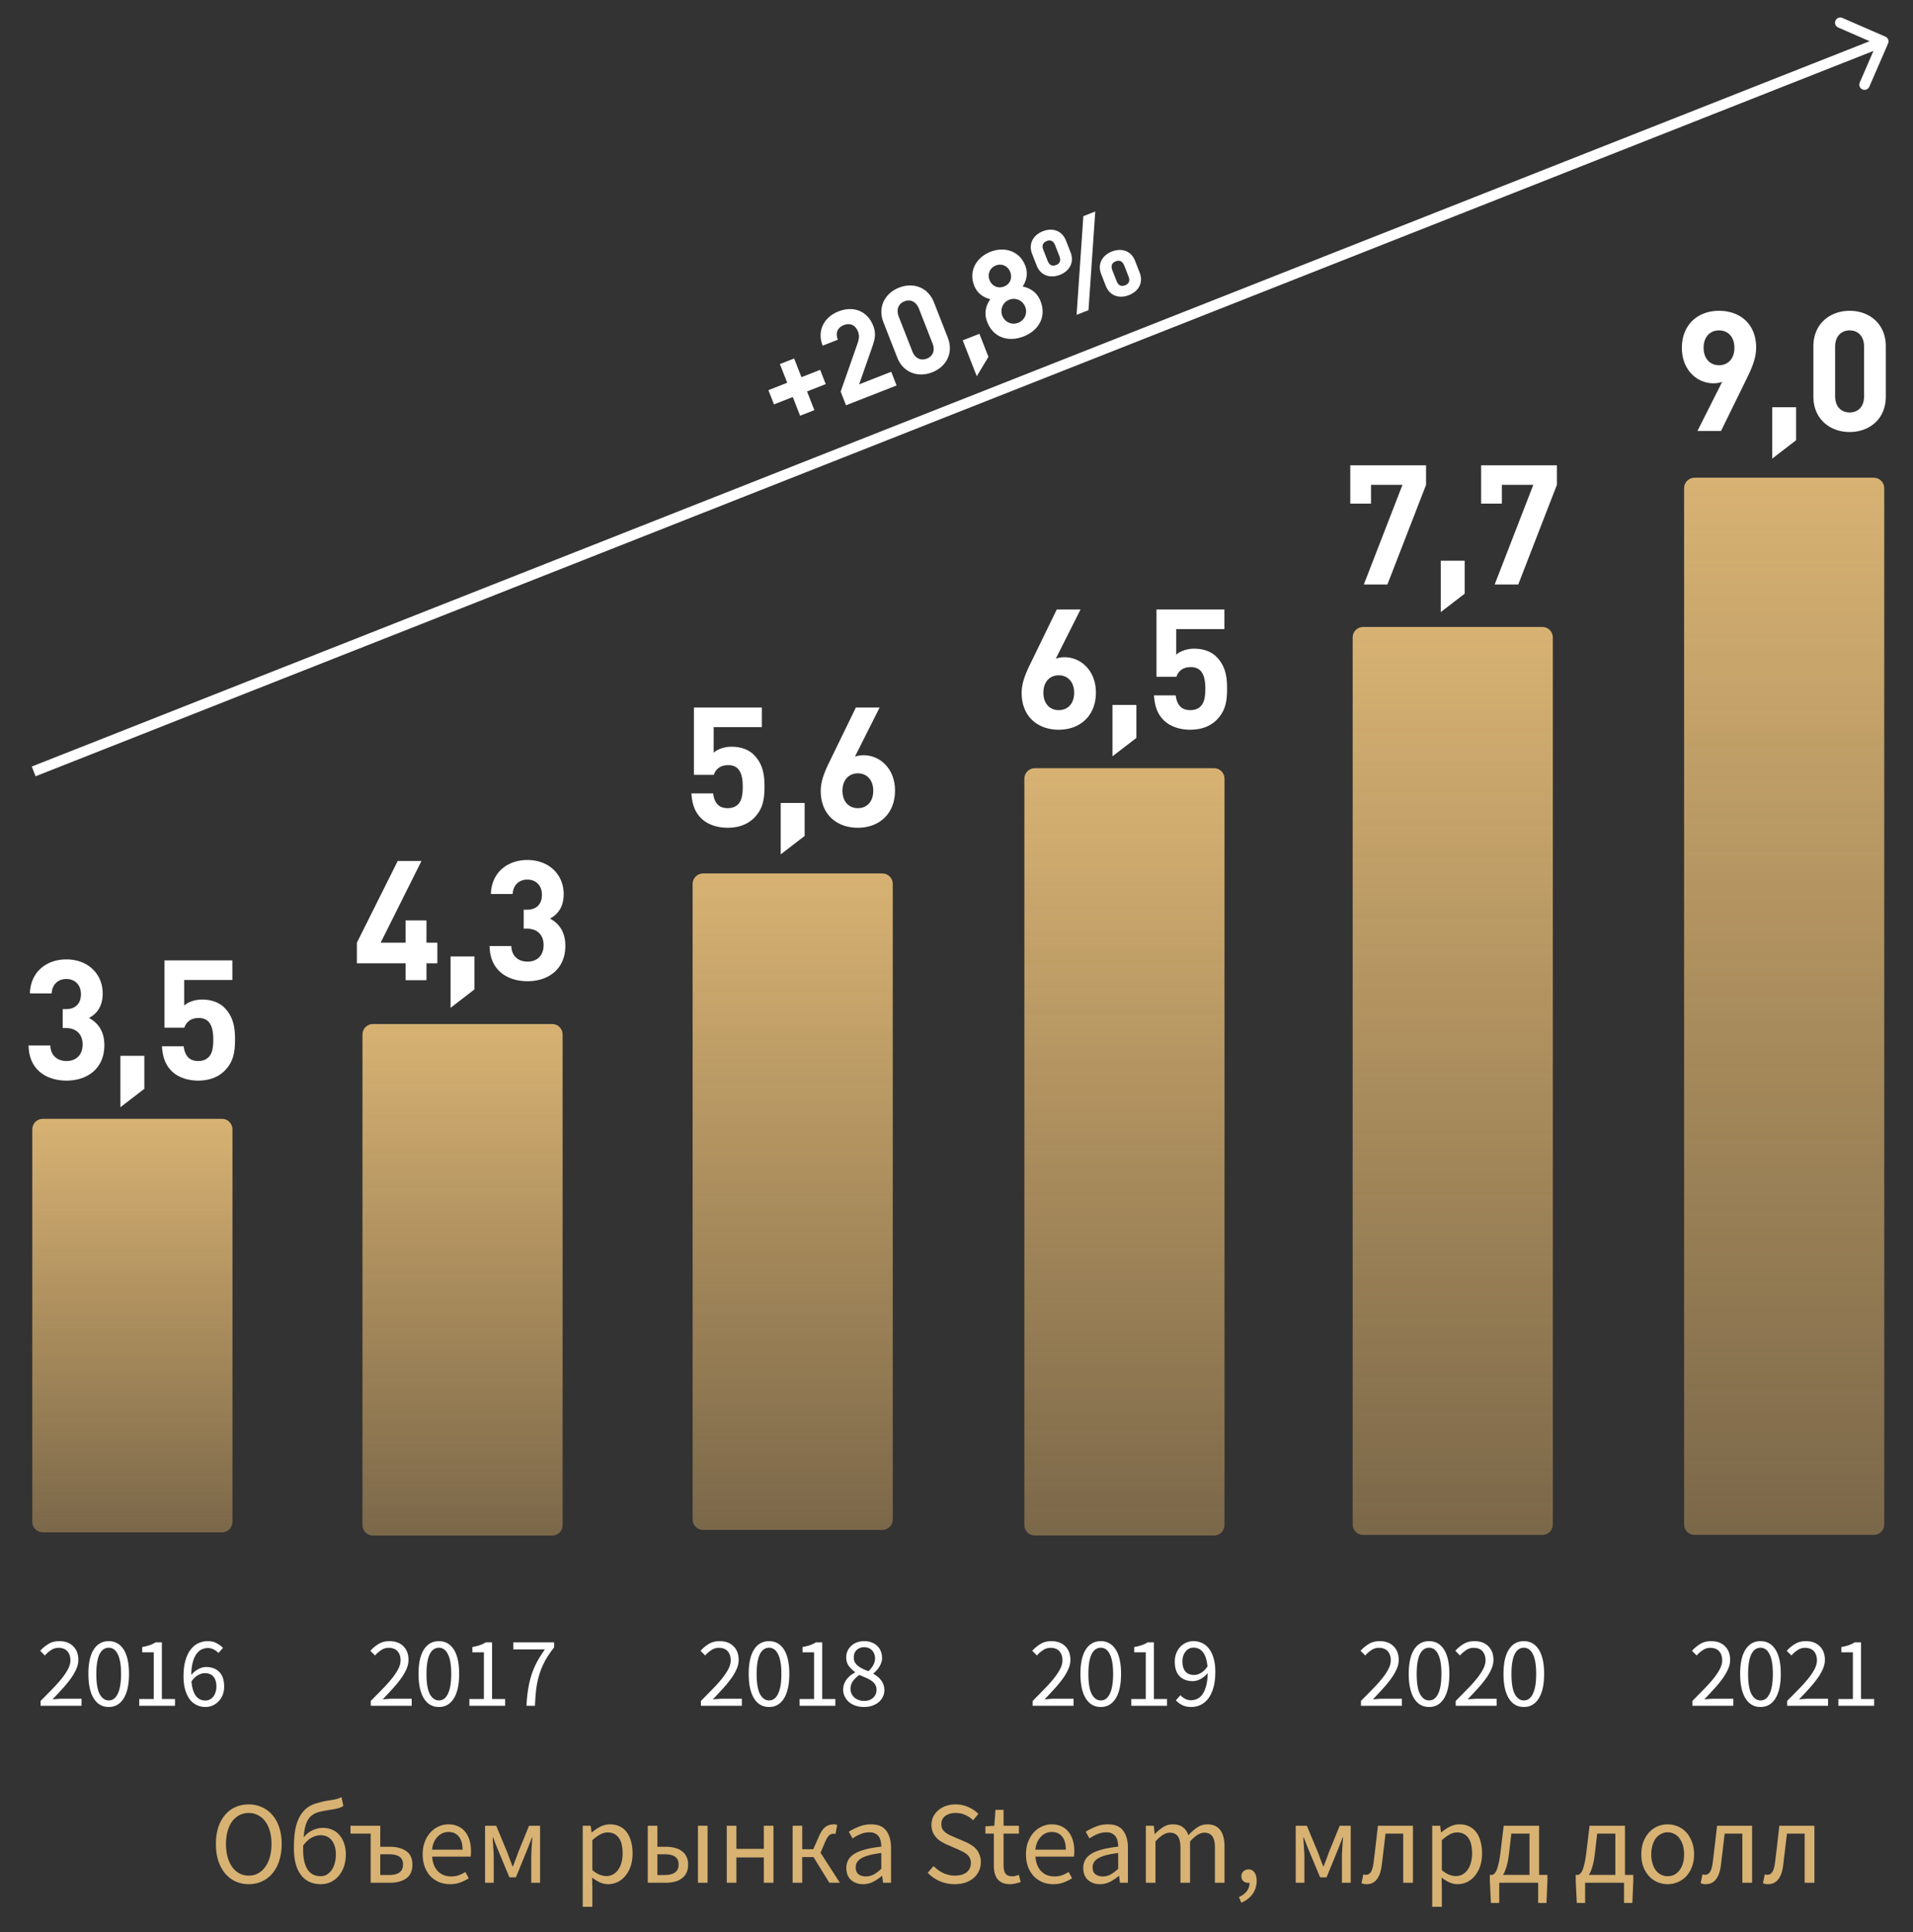 <svg width="310" height="313" fill="none" xmlns="http://www.w3.org/2000/svg"><rect width="100%" height="100%" fill="#333333" stroke="none"/><path d="M35.976 181.246H6.929c-.936 0-1.694.759-1.694 1.695v63.595c0 .936.758 1.695 1.694 1.695h29.047c.935 0 1.694-.759 1.694-1.695v-63.595c0-.936-.759-1.695-1.694-1.695z" fill="url(#paint0_linear)"/><path d="M89.48 165.886H60.431c-.935 0-1.694.759-1.694 1.695v79.478c0 .936.759 1.695 1.694 1.695H89.48c.936 0 1.694-.759 1.694-1.695v-79.478c0-.936-.758-1.695-1.694-1.695z" fill="url(#paint1_linear)"/><path d="M142.979 141.495h-29.047c-.935 0-1.694.759-1.694 1.695v102.957c0 .936.759 1.695 1.694 1.695h29.047c.936 0 1.694-.759 1.694-1.695V143.19c0-.936-.758-1.695-1.694-1.695z" fill="url(#paint2_linear)"/><path d="M196.738 124.443h-29.047c-.936 0-1.694.759-1.694 1.695V247.05c0 .936.758 1.695 1.694 1.695h29.047c.935 0 1.694-.759 1.694-1.695V126.138c0-.936-.759-1.695-1.694-1.695z" fill="url(#paint3_linear)"/><path d="M249.94 101.563h-29.047c-.935 0-1.694.759-1.694 1.695v143.701c0 .936.759 1.695 1.694 1.695h29.047c.936 0 1.694-.759 1.694-1.695V103.258c0-.936-.758-1.695-1.694-1.695z" fill="url(#paint4_linear)"/><path d="M303.647 77.388H274.6c-.935 0-1.694.76-1.694 1.695v167.871c0 .936.759 1.695 1.694 1.695h29.047c.936 0 1.694-.759 1.694-1.695V79.084c0-.937-.758-1.696-1.694-1.696z" fill="url(#paint5_linear)"/><path d="M6.58 276.329v-.789c.772-.773 1.46-1.47 2.06-2.093a21.58 21.58 0 001.513-1.723c.407-.537.718-1.025.933-1.466.215-.451.322-.885.322-1.304 0-.59-.161-1.073-.483-1.449-.322-.376-.81-.564-1.464-.564-.43 0-.826.124-1.191.37a4.803 4.803 0 00-.998.87l-.756-.757a5.765 5.765 0 011.368-1.127c.482-.29 1.062-.435 1.738-.435.954 0 1.705.28 2.253.837.547.548.82 1.279.82 2.191 0 .483-.107.972-.322 1.465a7.968 7.968 0 01-.869 1.514 17.67 17.67 0 01-1.32 1.626 71.845 71.845 0 01-1.673 1.788l.87-.065c.3-.021.584-.032.852-.032h2.977v1.143H6.58zm11.04.194c-1.04 0-1.85-.461-2.43-1.385-.579-.923-.868-2.249-.868-3.978 0-1.728.29-3.043.869-3.945.58-.902 1.39-1.353 2.43-1.353 1.03 0 1.834.451 2.414 1.353.58.902.869 2.217.869 3.945 0 1.729-.29 3.055-.87 3.978-.579.924-1.383 1.385-2.413 1.385zm0-1.063c.301 0 .57-.081.805-.242.247-.171.456-.429.628-.773.182-.354.322-.799.418-1.336a11.38 11.38 0 00.145-1.949c0-.751-.048-1.395-.145-1.932-.096-.537-.236-.972-.418-1.305-.172-.343-.38-.596-.628-.757a1.394 1.394 0 00-.804-.241c-.3 0-.574.08-.82.241-.248.161-.462.414-.645.757-.171.333-.305.768-.402 1.305a11.147 11.147 0 00-.145 1.932c0 1.504.183 2.599.547 3.285.376.677.864 1.015 1.465 1.015zm4.942.869v-1.095h2.35v-7.568h-1.867v-.854c.472-.085.88-.187 1.223-.306a5.23 5.23 0 00.95-.451h1.014v9.179h2.124v1.095h-5.794zm10.72.194a3.22 3.22 0 01-1.4-.306 3.157 3.157 0 01-1.127-.918c-.311-.419-.558-.934-.74-1.546-.183-.622-.274-1.347-.274-2.174 0-1.031.107-1.905.322-2.625.215-.73.504-1.321.869-1.771.365-.462.778-.795 1.24-.999a3.547 3.547 0 011.48-.322c.558 0 1.035.108 1.432.322.408.204.756.462 1.046.773l-.74.821a2.305 2.305 0 00-.773-.579 1.969 1.969 0 00-.917-.226c-.354 0-.692.076-1.014.226-.322.151-.606.397-.853.74-.247.345-.445.795-.595 1.353-.15.548-.23 1.23-.242 2.045a3.617 3.617 0 011.127-.934c.429-.235.853-.354 1.271-.354.89 0 1.599.264 2.124.789.537.526.805 1.321.805 2.383 0 .495-.08.945-.241 1.353a3.2 3.2 0 01-.66 1.031c-.28.29-.6.515-.966.676a2.877 2.877 0 01-1.175.242zm0-1.047c.257 0 .493-.053.708-.161.214-.107.402-.258.563-.451a2.21 2.21 0 00.37-.709c.096-.278.145-.589.145-.934 0-.676-.156-1.207-.467-1.594-.311-.386-.788-.58-1.432-.58-.333 0-.692.108-1.078.323-.387.204-.74.547-1.063 1.03.086 1.01.317 1.777.693 2.303.386.515.906.773 1.56.773zM16.91 169.304c0-2.333-1.11-3.662-2.493-4.394 1.274-.678 2.223-1.871 2.223-3.96 0-3.255-2.467-5.533-5.882-5.533-3.252 0-5.827 2.062-5.908 5.506h3.523c.081-1.465 1.057-2.332 2.385-2.332 1.274 0 2.358.84 2.358 2.468 0 1.356-.732 2.413-2.439 2.413h-.515v3.065h.515c1.735 0 2.71 1.058 2.71 2.658 0 1.736-1.084 2.685-2.602 2.685-1.382 0-2.574-.786-2.629-2.522H4.633c.054 4.041 3.008 5.696 6.152 5.696 3.307 0 6.126-1.899 6.126-5.75zm6.478 7.079v-5.344h-3.876v8.327l3.876-2.983zm14.698-8.001c0-1.818-.217-3.635-1.734-5.154-.786-.786-2.006-1.301-3.605-1.301-1.301 0-2.386.488-2.9.976v-4.15h7.806v-3.173H26.648v10.903h3.226c.244-.759.894-1.573 2.33-1.573 1.708 0 2.359 1.248 2.359 3.472 0 1.22-.136 2.251-.76 2.874-.433.434-1.002.624-1.68.624-1.463 0-2.168-.868-2.358-2.386h-3.523c.108 1.41.38 2.82 1.572 4.014.84.84 2.304 1.546 4.31 1.546 2.005 0 3.387-.706 4.255-1.574 1.409-1.41 1.707-2.929 1.707-5.098zm32.786-12.332v-3.336h-1.761v-3.607h-3.388v3.607h-4.039l6.614-13.235h-3.85l-6.613 13.235v3.336h7.888v2.74h3.388v-2.74h1.761zm6.017 4.231v-5.343h-3.876v8.327l3.876-2.984zm14.725-7.078c0-2.333-1.11-3.662-2.493-4.394 1.274-.678 2.222-1.872 2.222-3.96 0-3.255-2.466-5.533-5.881-5.533-3.253 0-5.828 2.061-5.91 5.506h3.524c.082-1.465 1.057-2.333 2.386-2.333 1.274 0 2.358.841 2.358 2.469 0 1.356-.732 2.413-2.44 2.413h-.514v3.065h.514c1.735 0 2.71 1.058 2.71 2.658 0 1.736-1.083 2.685-2.601 2.685-1.383 0-2.575-.786-2.63-2.522h-3.523c.054 4.041 3.008 5.695 6.153 5.695 3.307 0 6.125-1.898 6.125-5.749zm32.272-25.783c0-1.817-.216-3.635-1.734-5.153-.786-.787-2.006-1.302-3.605-1.302-1.301 0-2.385.488-2.9.976v-4.15h7.806v-3.173h-11.004v10.903h3.225c.244-.759.894-1.573 2.331-1.573 1.707 0 2.358 1.248 2.358 3.472 0 1.22-.136 2.251-.759 2.875-.434.434-1.003.624-1.68.624-1.464 0-2.169-.868-2.359-2.387h-3.523c.108 1.41.379 2.82 1.572 4.014.84.841 2.304 1.546 4.31 1.546 2.005 0 3.388-.705 4.255-1.573 1.409-1.411 1.707-2.929 1.707-5.099zm6.504 8.001v-5.343h-3.875v8.326l3.875-2.983zm14.645-7.35c0-3.58-2.466-5.723-5.068-5.723-.461 0-.976.054-1.437.244l4.011-7.974h-3.848l-4.066 8.354c-.867 1.763-1.626 3.39-1.626 5.153 0 3.824 2.602 5.967 6.017 5.967 3.415 0 6.017-2.224 6.017-6.021zm-3.524.027c0 1.79-1.057 2.821-2.493 2.821-1.437 0-2.494-1.031-2.494-2.821 0-1.79 1.057-2.821 2.494-2.821 1.491 0 2.493 1.112 2.493 2.821zm36.078-15.907c0-3.58-2.466-5.723-5.068-5.723-.461 0-.976.054-1.437.244l4.012-7.974h-3.849l-4.066 8.354c-.867 1.763-1.626 3.39-1.626 5.153 0 3.824 2.602 5.967 6.017 5.967 3.415 0 6.017-2.224 6.017-6.021zm-3.523.027c0 1.79-1.057 2.821-2.494 2.821-1.436 0-2.493-1.031-2.493-2.821 0-1.79 1.057-2.821 2.493-2.821 1.491 0 2.494 1.112 2.494 2.821zm10.082 7.323v-5.343h-3.876v8.326l3.876-2.983zm14.698-8.001c0-1.817-.217-3.635-1.734-5.153-.786-.787-2.006-1.302-3.605-1.302-1.301 0-2.385.488-2.9.976v-4.149h7.806v-3.174h-11.005v10.903h3.226c.244-.759.894-1.573 2.331-1.573 1.707 0 2.358 1.248 2.358 3.472 0 1.22-.136 2.251-.759 2.875-.434.434-1.003.624-1.681.624-1.463 0-2.168-.868-2.358-2.387h-3.523c.108 1.41.379 2.821 1.572 4.014.84.841 2.304 1.546 4.309 1.546 2.006 0 3.388-.705 4.256-1.573 1.409-1.411 1.707-2.929 1.707-5.099zm32.245-32.995v-3.173h-12.279v6.21h3.361v-3.037h5.096l-6.261 16.138h3.822l6.261-16.138zm6.26 17.63V90.83h-3.876v8.327l3.876-2.984zm14.941-17.63v-3.173h-12.278v6.21h3.361v-3.037h5.096l-6.261 16.138h3.822l6.26-16.138zm32.289-22.229c0-3.825-2.602-5.967-6.017-5.967-3.415 0-6.017 2.224-6.017 6.02 0 3.58 2.493 5.723 5.095 5.723.461 0 .976-.054 1.437-.244l-4.011 7.974h3.821l4.093-8.353c.867-1.763 1.599-3.39 1.599-5.154zm-3.524.027c0 1.79-1.057 2.82-2.493 2.82-1.491 0-2.494-1.112-2.494-2.82 0-1.79 1.057-2.821 2.494-2.821 1.436 0 2.493 1.03 2.493 2.82zm10.001 14.97v-5.342h-3.876v8.326l3.876-2.983zm14.535-7.078V56.1c0-3.69-2.71-5.75-5.854-5.75s-5.882 2.06-5.882 5.75v8.136c0 3.689 2.738 5.75 5.882 5.75 3.144 0 5.854-2.061 5.854-5.75zm-3.523-.027c0 1.627-.922 2.604-2.331 2.604-1.41 0-2.358-.977-2.358-2.604v-8.055c0-1.628.948-2.631 2.358-2.631 1.409 0 2.331 1.003 2.331 2.63v8.056zM60.084 276.329v-.789c.772-.773 1.459-1.47 2.06-2.093a21.58 21.58 0 001.513-1.723c.407-.537.718-1.025.933-1.466.215-.451.322-.885.322-1.304 0-.59-.161-1.073-.483-1.449-.322-.376-.81-.564-1.465-.564-.429 0-.825.124-1.19.37a4.802 4.802 0 00-.998.87l-.757-.757c.43-.472.886-.847 1.368-1.127.483-.29 1.063-.435 1.739-.435.954 0 1.705.28 2.253.837.547.548.82 1.279.82 2.191 0 .483-.107.972-.322 1.465a7.968 7.968 0 01-.869 1.514 17.537 17.537 0 01-1.32 1.626 71.895 71.895 0 01-1.673 1.788l.87-.065c.3-.021.584-.032.852-.032h2.977v1.143h-6.63zm11.04.194c-1.04 0-1.85-.461-2.43-1.385-.579-.923-.868-2.249-.868-3.978 0-1.728.29-3.043.869-3.945.579-.902 1.39-1.353 2.43-1.353 1.03 0 1.834.451 2.414 1.353.579.902.869 2.217.869 3.945 0 1.729-.29 3.055-.87 3.978-.579.924-1.383 1.385-2.413 1.385zm0-1.063c.301 0 .57-.081.805-.242.247-.171.456-.429.628-.773.182-.354.322-.799.418-1.336a11.38 11.38 0 00.145-1.949c0-.751-.048-1.395-.145-1.932-.096-.537-.236-.972-.418-1.305-.172-.343-.38-.596-.628-.757a1.394 1.394 0 00-.804-.241c-.3 0-.574.08-.821.241-.247.161-.461.414-.644.757-.171.333-.305.768-.402 1.305-.097.537-.145 1.181-.145 1.932 0 1.504.183 2.599.547 3.285.376.677.864 1.015 1.465 1.015zm4.942.869v-1.095h2.35v-7.568h-1.867v-.854c.472-.085.88-.187 1.223-.306a5.23 5.23 0 00.95-.451h1.014v9.179h2.124v1.095h-5.794zm9.255 0a23.58 23.58 0 01.257-2.657c.129-.805.306-1.567.531-2.286.237-.73.531-1.434.885-2.11.365-.676.8-1.369 1.304-2.077h-5.117v-1.144h6.614v.822a15.82 15.82 0 00-1.497 2.222 12.245 12.245 0 00-.901 2.174 14.1 14.1 0 00-.5 2.335 36.87 36.87 0 00-.208 2.721H85.32zm28.263 0v-.789c.773-.773 1.46-1.47 2.06-2.093a20.995 20.995 0 001.513-1.723c.408-.537.719-1.025.933-1.466.216-.451.322-.885.322-1.304 0-.59-.161-1.073-.483-1.449-.321-.376-.809-.564-1.464-.564a2.09 2.09 0 00-1.191.37 4.839 4.839 0 00-.998.87l-.756-.757a5.765 5.765 0 011.368-1.127c.483-.29 1.062-.435 1.738-.435.955 0 1.706.28 2.253.837.547.548.821 1.279.821 2.191 0 .483-.107.972-.322 1.465a7.899 7.899 0 01-.869 1.514 17.547 17.547 0 01-1.32 1.626 72.383 72.383 0 01-1.673 1.788l.869-.065c.3-.021.585-.032.852-.032h2.978v1.143h-6.631zm11.042.194c-1.041 0-1.851-.461-2.43-1.385-.58-.923-.869-2.249-.869-3.978 0-1.728.289-3.043.869-3.945.579-.902 1.389-1.353 2.43-1.353 1.03 0 1.834.451 2.414 1.353.579.902.869 2.217.869 3.945 0 1.729-.29 3.055-.869 3.978-.58.924-1.384 1.385-2.414 1.385zm0-1.063c.3 0 .568-.081.804-.242.247-.171.456-.429.628-.773.182-.354.322-.799.419-1.336.096-.548.144-1.197.144-1.949 0-.751-.048-1.395-.144-1.932-.097-.537-.237-.972-.419-1.305-.172-.343-.381-.596-.628-.757a1.393 1.393 0 00-.804-.241c-.301 0-.574.08-.821.241-.247.161-.462.414-.644.757-.172.333-.305.768-.402 1.305-.097.537-.145 1.181-.145 1.932 0 1.504.182 2.599.547 3.285.376.677.863 1.015 1.465 1.015zm4.941.869v-1.095h2.35v-7.568h-1.867v-.854c.472-.085.88-.187 1.223-.306.354-.129.671-.279.95-.451h1.013v9.179h2.125v1.095h-5.794zm10.429.194c-.483 0-.933-.07-1.352-.21a3.376 3.376 0 01-1.062-.579 2.995 2.995 0 01-.692-.902 2.492 2.492 0 01-.257-1.127c0-.333.054-.639.161-.918a3.37 3.37 0 01.434-.773c.183-.236.386-.44.612-.612.236-.183.477-.338.724-.467v-.065a4.729 4.729 0 01-.998-.966c-.289-.386-.434-.853-.434-1.401a2.458 2.458 0 01.837-1.9c.257-.236.563-.419.917-.548a3.36 3.36 0 011.159-.193c.45 0 .852.07 1.206.209.355.129.655.317.902.564.257.236.45.526.579.87.14.333.209.698.209 1.095 0 .268-.048.526-.145.773a3.106 3.106 0 01-.338.692 2.921 2.921 0 01-.45.58 3.511 3.511 0 01-.483.435v.064c.225.129.446.28.66.451.215.161.402.349.563.564.172.204.306.44.402.708.108.269.161.575.161.918 0 .387-.08.747-.241 1.079a2.646 2.646 0 01-.676.87c-.29.247-.638.44-1.046.579-.407.14-.858.21-1.352.21zm.724-5.798a3.62 3.62 0 00.789-.982 2.17 2.17 0 00.29-1.079c0-.515-.155-.944-.467-1.288-.311-.354-.751-.532-1.32-.532-.482 0-.879.151-1.191.451-.31.301-.466.704-.466 1.208 0 .312.064.58.193.805.129.216.301.409.515.58.225.172.478.328.756.467.29.129.591.253.901.37zm-.692 4.815c.602 0 1.085-.166 1.449-.499.376-.332.563-.767.563-1.304 0-.332-.075-.617-.225-.854a2.086 2.086 0 00-.612-.612 4.466 4.466 0 00-.901-.483c-.332-.15-.681-.3-1.046-.451a4.33 4.33 0 00-1.03.983 2.068 2.068 0 00-.402 1.256c0 .29.054.553.161.789.118.236.273.446.466.628.204.172.441.306.708.402.269.097.559.145.869.145zm27.314.789v-.789c.772-.773 1.459-1.47 2.06-2.093a21.157 21.157 0 001.512-1.723 8.954 8.954 0 00.934-1.466c.215-.451.322-.885.322-1.304 0-.59-.161-1.073-.483-1.449-.322-.376-.81-.564-1.465-.564-.428 0-.825.124-1.191.37a4.808 4.808 0 00-.997.87l-.757-.757c.43-.472.885-.847 1.368-1.127.483-.29 1.062-.435 1.738-.435.956 0 1.706.28 2.253.837.547.548.821 1.279.821 2.191 0 .483-.107.972-.322 1.465a7.899 7.899 0 01-.869 1.514 17.69 17.69 0 01-1.319 1.626 72.523 72.523 0 01-1.674 1.788l.869-.065c.301-.021.585-.032.853-.032h2.977v1.143h-6.63zm11.041.194c-1.041 0-1.851-.461-2.43-1.385-.579-.923-.869-2.249-.869-3.978 0-1.728.29-3.043.869-3.945.579-.902 1.389-1.353 2.43-1.353 1.03 0 1.835.451 2.414 1.353.579.902.869 2.217.869 3.945 0 1.729-.29 3.055-.869 3.978-.579.924-1.384 1.385-2.414 1.385zm0-1.063c.3 0 .568-.081.805-.242.246-.171.455-.429.627-.773.183-.354.322-.799.419-1.336a11.44 11.44 0 00.145-1.949c0-.751-.049-1.395-.145-1.932-.097-.537-.236-.972-.419-1.305-.172-.343-.381-.596-.627-.757a1.398 1.398 0 00-.805-.241c-.301 0-.574.08-.821.241-.247.161-.461.414-.643.757-.172.333-.306.768-.403 1.305-.096.537-.144 1.181-.144 1.932 0 1.504.182 2.599.547 3.285.375.677.863 1.015 1.464 1.015zm4.941.869v-1.095h2.35v-7.568h-1.867v-.854c.472-.085.88-.187 1.223-.306.354-.129.671-.279.95-.451h1.014v9.179h2.124v1.095h-5.794zm10.188-4.992c.344 0 .703-.106 1.078-.322.387-.214.747-.563 1.079-1.047-.086-1.008-.322-1.771-.708-2.286-.387-.516-.907-.773-1.562-.773-.246 0-.482.054-.708.161a1.663 1.663 0 00-.563.467c-.161.193-.29.43-.386.708-.086.28-.129.586-.129.918 0 .677.156 1.208.467 1.595.312.386.788.579 1.432.579zm-.483 5.186c-.547 0-1.03-.102-1.448-.306a3.429 3.429 0 01-1.03-.773l.74-.838c.215.248.467.446.757.596.3.151.611.226.933.226.365 0 .708-.075 1.03-.226.322-.15.606-.396.853-.741.247-.354.445-.81.595-1.368.151-.558.232-1.251.242-2.078a3.666 3.666 0 01-1.127.966 2.637 2.637 0 01-1.287.355c-.89 0-1.598-.263-2.124-.789s-.789-1.321-.789-2.384c0-.493.08-.939.241-1.336.161-.408.377-.757.644-1.047.28-.29.602-.515.966-.676a2.952 2.952 0 011.174-.242c.505 0 .972.103 1.401.306.44.204.815.515 1.126.934.322.409.569.924.74 1.546.183.612.274 1.331.274 2.158 0 1.031-.107 1.911-.322 2.641-.214.719-.504 1.31-.869 1.771a3.45 3.45 0 01-1.255.999c-.461.204-.95.306-1.465.306zm27.516-.194v-.789c.772-.773 1.458-1.47 2.06-2.093a21.55 21.55 0 001.512-1.723c.408-.537.719-1.025.934-1.466.214-.451.322-.885.322-1.304 0-.59-.161-1.073-.483-1.449-.322-.376-.811-.564-1.465-.564-.429 0-.826.124-1.19.37a4.788 4.788 0 00-.998.87l-.757-.757a5.785 5.785 0 011.368-1.127c.483-.29 1.062-.435 1.738-.435.955 0 1.706.28 2.253.837.548.548.821 1.279.821 2.191 0 .483-.107.972-.322 1.465a8.006 8.006 0 01-.869 1.514 17.557 17.557 0 01-1.319 1.626 72.523 72.523 0 01-1.674 1.788l.869-.065c.3-.021.584-.032.853-.032h2.977v1.143h-6.63zm11.04.194c-1.041 0-1.85-.461-2.43-1.385-.579-.923-.869-2.249-.869-3.978 0-1.728.29-3.043.869-3.945.58-.902 1.389-1.353 2.43-1.353 1.03 0 1.835.451 2.414 1.353.58.902.869 2.217.869 3.945 0 1.729-.289 3.055-.869 3.978-.579.924-1.384 1.385-2.414 1.385zm0-1.063c.301 0 .569-.081.805-.242.247-.171.456-.429.628-.773.182-.354.322-.799.418-1.336.097-.548.145-1.197.145-1.949 0-.751-.048-1.395-.145-1.932-.096-.537-.236-.972-.418-1.305-.172-.343-.381-.596-.628-.757a1.394 1.394 0 00-.805-.241c-.3 0-.574.08-.82.241-.247.161-.462.414-.644.757-.172.333-.306.768-.402 1.305-.097.537-.145 1.181-.145 1.932 0 1.504.182 2.599.547 3.285.375.677.864 1.015 1.464 1.015zm4.314.869v-.789c.773-.773 1.46-1.47 2.06-2.093a21.382 21.382 0 001.513-1.723c.408-.537.719-1.025.933-1.466.215-.451.322-.885.322-1.304 0-.59-.161-1.073-.483-1.449-.322-.376-.81-.564-1.464-.564a2.09 2.09 0 00-1.191.37 4.839 4.839 0 00-.998.87l-.756-.757a5.765 5.765 0 011.368-1.127c.482-.29 1.062-.435 1.738-.435.955 0 1.706.28 2.253.837.547.548.82 1.279.82 2.191 0 .483-.106.972-.321 1.465a7.952 7.952 0 01-.869 1.514 17.579 17.579 0 01-1.32 1.626 70.649 70.649 0 01-1.674 1.788l.869-.065c.301-.021.586-.032.853-.032h2.977v1.143h-6.63zm11.042.194c-1.041 0-1.851-.461-2.43-1.385-.58-.923-.869-2.249-.869-3.978 0-1.728.289-3.043.869-3.945.579-.902 1.389-1.353 2.43-1.353 1.03 0 1.834.451 2.413 1.353.58.902.87 2.217.87 3.945 0 1.729-.29 3.055-.87 3.978-.579.924-1.383 1.385-2.413 1.385zm0-1.063c.299 0 .568-.081.804-.242.247-.171.456-.429.628-.773.182-.354.322-.799.418-1.336.097-.548.145-1.197.145-1.949 0-.751-.048-1.395-.145-1.932-.096-.537-.236-.972-.418-1.305-.172-.343-.381-.596-.628-.757a1.395 1.395 0 00-.804-.241c-.301 0-.575.08-.821.241-.247.161-.462.414-.644.757-.172.333-.306.768-.402 1.305-.097.537-.145 1.181-.145 1.932 0 1.504.182 2.599.547 3.285.375.677.863 1.015 1.465 1.015zm27.311.869v-.789c.772-.773 1.459-1.47 2.06-2.093.6-.622 1.105-1.197 1.512-1.723.408-.537.72-1.025.934-1.466.214-.451.322-.885.322-1.304 0-.59-.161-1.073-.483-1.449-.322-.376-.81-.564-1.465-.564-.429 0-.825.124-1.19.37a4.813 4.813 0 00-.998.87l-.756-.757a5.78 5.78 0 011.367-1.127c.483-.29 1.063-.435 1.738-.435.955 0 1.706.28 2.253.837.548.548.821 1.279.821 2.191 0 .483-.107.972-.322 1.465a7.952 7.952 0 01-.869 1.514 17.557 17.557 0 01-1.319 1.626 70.649 70.649 0 01-1.674 1.788l.869-.065c.301-.021.584-.032.853-.032h2.977v1.143h-6.63zm11.04.194c-1.04 0-1.85-.461-2.43-1.385-.579-.923-.869-2.249-.869-3.978 0-1.728.29-3.043.869-3.945.58-.902 1.39-1.353 2.43-1.353 1.03 0 1.835.451 2.414 1.353.58.902.869 2.217.869 3.945 0 1.729-.289 3.055-.869 3.978-.579.924-1.384 1.385-2.414 1.385zm0-1.063c.301 0 .57-.081.805-.242.247-.171.457-.429.628-.773.183-.354.322-.799.418-1.336.097-.548.145-1.197.145-1.949 0-.751-.048-1.395-.145-1.932-.096-.537-.235-.972-.418-1.305-.171-.343-.381-.596-.628-.757a1.391 1.391 0 00-.805-.241c-.299 0-.573.08-.82.241-.247.161-.461.414-.644.757-.171.333-.306.768-.402 1.305-.097.537-.145 1.181-.145 1.932 0 1.504.183 2.599.547 3.285.376.677.864 1.015 1.464 1.015zm4.315.869v-.789c.772-.773 1.459-1.47 2.06-2.093.6-.622 1.104-1.197 1.513-1.723.407-.537.718-1.025.933-1.466.214-.451.322-.885.322-1.304 0-.59-.161-1.073-.483-1.449-.322-.376-.81-.564-1.464-.564-.43 0-.827.124-1.191.37a4.788 4.788 0 00-.998.87l-.756-.757a5.745 5.745 0 011.368-1.127c.482-.29 1.062-.435 1.738-.435.954 0 1.705.28 2.253.837.547.548.82 1.279.82 2.191 0 .483-.107.972-.322 1.465a7.952 7.952 0 01-.869 1.514 17.557 17.557 0 01-1.319 1.626 72.523 72.523 0 01-1.674 1.788l.869-.065c.3-.021.585-.032.853-.032h2.977v1.143h-6.63zm8.305 0v-1.095h2.349v-7.568h-1.866v-.854c.471-.085.88-.187 1.223-.306.354-.129.67-.279.949-.451h1.014v9.179h2.124v1.095h-5.793zM305.961 7.05a.848.848 0 00-.44-1.116l-6.991-3.04a.848.848 0 00-.675 1.555l6.214 2.702-2.699 6.22a.846.846 0 101.553.675l3.038-6.997zM5.769 125.755L305.495 7.5l-.622-1.577L5.147 124.179l.622 1.577zm128.04-63.529l-.905-2.31-3.028 1.187-1.187-3.03-2.309.905 1.187 3.03-3.047 1.195.905 2.31 3.047-1.194 1.186 3.03 2.309-.906-1.186-3.03 3.028-1.187zm11.481.217l-.868-2.216-5.205 2.04 2.054-5.851c.504-1.443.741-2.344.229-3.651-.949-2.425-3.239-3.253-5.623-2.318-2.309.906-3.529 3.088-2.565 5.55l2.461-.965c-.512-1.306.157-2.05.971-2.369 1.041-.408 1.895.044 2.288 1.048.245.625.2 1.123-.062 1.903l-2.742 7.826.867 2.216 8.195-3.213zm8.294-7.754l-2.225-5.681c-1.009-2.576-3.465-3.273-5.66-2.412-2.196.86-3.543 3.05-2.535 5.625l2.225 5.682c1.009 2.576 3.484 3.266 5.68 2.405 2.195-.861 3.524-3.043 2.515-5.619zm-2.467.946c.445 1.137.068 2.07-.916 2.457-.984.386-1.914-.036-2.359-1.173l-2.203-5.625c-.444-1.136-.056-2.096.928-2.482.984-.386 1.902.062 2.347 1.198l2.203 5.625zm9.058 2.172l-1.461-3.731-2.706 1.061 2.277 5.815 1.89-3.145zm8.435-9.032c-.646-1.647-1.959-2.159-2.89-2.362.495-.74.98-1.957.416-3.396-.934-2.387-3.38-3.11-5.632-2.227s-3.573 3.084-2.639 5.47c.564 1.44 1.746 2.003 2.612 2.21-.545.781-1.143 2.042-.498 3.69 1.024 2.614 3.511 3.277 5.895 2.342 2.385-.935 3.759-3.113 2.736-5.727zm-2.476.928a1.97 1.97 0 01-1.127 2.583 1.97 1.97 0 01-2.582-1.129c-.408-1.041.08-2.194 1.121-2.602 1.041-.408 2.181.106 2.588 1.148zm-2.429-5.646c.386.985-.032 1.98-.998 2.358-.965.378-1.966-.06-2.352-1.044-.378-.966.052-1.987 1.017-2.365.966-.379 1.955.085 2.333 1.051zm7.964-2.577c.289.739.082 1.214-.524 1.451-.624.245-1.099.038-1.387-.701l-.676-1.723c-.289-.739-.082-1.214.543-1.459.605-.237 1.079-.03 1.369.709l.675 1.723zm1.809-.621l-.735-1.876c-.667-1.704-2.265-2.104-3.741-1.525-1.496.586-2.415 1.973-1.747 3.678l.734 1.875c.667 1.704 2.284 2.097 3.779 1.51 1.477-.578 2.377-1.958 1.71-3.663zm9.394 3.919c.282.72.075 1.194-.549 1.439-.625.245-1.1.037-1.381-.683l-.683-1.742c-.282-.72-.082-1.213.542-1.458.626-.245 1.107-.019 1.389.701l.682 1.743zm1.802-.641l-.734-1.875c-.668-1.705-2.266-2.105-3.761-1.519-1.495.586-2.396 1.966-1.729 3.671l.735 1.875c.675 1.723 2.265 2.105 3.76 1.518 1.495-.586 2.403-1.947 1.729-3.67zm-7.187-9.876l-1.93.757-1.097 15.986 1.93-.757 1.097-15.986z" fill="#fff"/><path d="M40.308 305.228a5.106 5.106 0 01-2.166-.456 4.88 4.88 0 01-1.672-1.292c-.469-.57-.836-1.254-1.102-2.052-.253-.811-.38-1.716-.38-2.717 0-1.001.127-1.894.38-2.679.266-.798.633-1.469 1.102-2.014a4.674 4.674 0 011.672-1.273 5.3 5.3 0 012.166-.437c.785 0 1.501.152 2.147.456a4.631 4.631 0 011.691 1.273c.481.545.849 1.216 1.102 2.014.266.785.399 1.672.399 2.66 0 1.001-.133 1.906-.399 2.717-.253.798-.62 1.482-1.102 2.052a4.83 4.83 0 01-1.691 1.292c-.646.304-1.362.456-2.147.456zm0-1.387c.557 0 1.058-.12 1.501-.361a3.324 3.324 0 001.159-1.026c.33-.456.583-.994.76-1.615.177-.633.266-1.343.266-2.128 0-.773-.089-1.469-.266-2.09-.177-.621-.43-1.146-.76-1.577a3.203 3.203 0 00-1.159-.988 3.091 3.091 0 00-1.501-.361c-.557 0-1.064.12-1.52.361-.443.228-.83.557-1.159.988-.317.431-.564.956-.741 1.577-.177.621-.266 1.317-.266 2.09 0 .785.089 1.495.266 2.128.177.621.424 1.159.741 1.615.33.443.716.785 1.159 1.026.456.241.963.361 1.52.361zm11.667 1.387c-1.38 0-2.45-.5-3.21-1.501-.76-1.013-1.14-2.457-1.14-4.332 0-1.558.132-2.812.398-3.762.279-.95.671-1.697 1.178-2.242a4.14 4.14 0 011.824-1.178 15.02 15.02 0 012.394-.57c.254-.038.469-.07.646-.095.178-.038.336-.076.475-.114.152-.038.285-.082.4-.133.126-.051.259-.108.398-.171l.304 1.425a3.082 3.082 0 01-.855.38 12.52 12.52 0 01-1.045.209c-.747.114-1.393.234-1.938.361-.532.127-.982.342-1.349.646-.355.291-.633.709-.836 1.254-.203.545-.342 1.292-.418 2.242.405-.507.88-.887 1.425-1.14a3.93 3.93 0 011.71-.399c.545 0 1.045.101 1.501.304.456.19.842.475 1.16.855.328.367.582.817.76 1.349.19.532.284 1.134.284 1.805 0 .735-.107 1.4-.323 1.995a4.694 4.694 0 01-.874 1.52 3.855 3.855 0 01-1.292.969 3.91 3.91 0 01-1.577.323zm0-1.292c.355 0 .678-.082.97-.247.303-.177.563-.418.778-.722.228-.317.4-.69.513-1.121a5.04 5.04 0 00.19-1.425c0-.95-.215-1.704-.646-2.261-.43-.57-1.045-.855-1.843-.855-.443 0-.905.12-1.387.361-.481.241-.956.678-1.425 1.311v.722c0 1.343.234 2.388.703 3.135.481.735 1.197 1.102 2.147 1.102zm8.09 1.064v-7.961h-3.268v-1.273h4.826v3.401h1.539c1.102 0 1.988.234 2.66.703.671.456 1.007 1.184 1.007 2.185 0 1.026-.336 1.773-1.007 2.242-.672.469-1.558.703-2.66.703h-3.097zm1.558-1.254h1.387c1.532 0 2.299-.564 2.299-1.691 0-.583-.19-1.007-.57-1.273-.38-.266-.957-.399-1.73-.399h-1.386v3.363zm11.3 1.482a4.72 4.72 0 01-1.749-.323 4.46 4.46 0 01-1.406-.95 4.588 4.588 0 01-.93-1.52c-.229-.595-.343-1.273-.343-2.033s.114-1.438.342-2.033c.24-.608.551-1.121.931-1.539a4.015 4.015 0 011.33-.95 3.633 3.633 0 011.54-.342c.582 0 1.101.101 1.557.304.469.203.855.494 1.16.874.316.38.556.836.721 1.368.165.532.247 1.127.247 1.786 0 .165-.006.329-.019.494 0 .152-.013.285-.038.399h-6.232c.063.988.367 1.773.912 2.356.557.57 1.28.855 2.166.855.443 0 .849-.063 1.216-.19.38-.139.741-.317 1.083-.532l.551 1.026a7.89 7.89 0 01-1.349.665c-.494.19-1.058.285-1.69.285zm-2.908-5.586h4.94c0-.937-.203-1.647-.608-2.128-.393-.494-.95-.741-1.672-.741-.33 0-.646.063-.95.19a2.453 2.453 0 00-.798.57c-.24.241-.443.538-.608.893a4.28 4.28 0 00-.304 1.216zm8.59 5.358v-9.234h1.805l1.805 4.332.418 1.14.418 1.102h.076l.418-1.102c.152-.38.291-.76.418-1.14l1.767-4.332h1.786V305H86.09v-4.142c0-.203.006-.437.019-.703l.038-.836c.025-.291.044-.576.057-.855.025-.291.05-.557.076-.798h-.076c-.14.367-.285.741-.437 1.121-.14.367-.279.722-.418 1.064l-1.748 4.275h-1.045l-1.786-4.275c-.14-.342-.285-.697-.437-1.064-.14-.38-.279-.754-.418-1.121h-.076c.013.241.025.507.038.798.025.279.044.564.057.855a18.62 18.62 0 01.076 1.539V305h-1.406zm15.827 3.895v-13.129h1.292l.133 1.064h.057a7.117 7.117 0 011.368-.912 3.49 3.49 0 011.577-.38c.595 0 1.121.114 1.577.342.456.215.836.532 1.14.95.304.405.532.899.684 1.482.165.57.247 1.216.247 1.938 0 .785-.108 1.488-.323 2.109a4.89 4.89 0 01-.874 1.558c-.367.431-.792.76-1.273.988a3.686 3.686 0 01-1.52.323c-.43 0-.861-.095-1.292-.285a6.642 6.642 0 01-1.273-.779l.038 1.615v3.116h-1.558zm3.819-4.978c.38 0 .728-.082 1.045-.247.33-.177.608-.418.836-.722a3.4 3.4 0 00.551-1.159 5.27 5.27 0 00.209-1.539c0-.507-.044-.969-.133-1.387a2.892 2.892 0 00-.437-1.064 1.935 1.935 0 00-.76-.703c-.304-.165-.671-.247-1.102-.247-.393 0-.792.108-1.197.323-.393.215-.817.526-1.273.931v4.845c.418.355.823.608 1.216.76.393.139.741.209 1.045.209zm6.72 1.083v-9.234h1.558v3.401h1.311a5.95 5.95 0 011.482.171c.456.114.842.291 1.159.532.329.228.583.526.76.893.177.355.266.785.266 1.292 0 .519-.089.963-.266 1.33a2.416 2.416 0 01-.76.912 3.153 3.153 0 01-1.159.532 5.95 5.95 0 01-1.482.171h-2.869zm1.558-1.254h1.14c1.533 0 2.299-.564 2.299-1.691 0-.583-.19-1.007-.57-1.273-.367-.266-.944-.399-1.729-.399h-1.14v3.363zm6.574 1.254v-9.234h1.558V305h-1.558zm4.671 0v-9.234h1.558v3.743h4.446v-3.743h1.558V305h-1.558v-4.104h-4.446V305h-1.558zm10.669 0v-9.234h1.558v3.8h1.786l.912-2.052c.177-.405.354-.735.532-.988.177-.253.367-.45.57-.589.202-.152.411-.253.627-.304a2.49 2.49 0 01.703-.095c.202 0 .38.032.532.095l-.266 1.463a.45.45 0 00-.152-.038h-.152c-.127 0-.247.019-.361.057a.878.878 0 00-.323.171 2.056 2.056 0 00-.323.38c-.114.165-.228.38-.342.646l-.779 1.824L136.1 305h-1.71l-2.565-4.161h-1.824V305h-1.558zm11.405.228c-.773 0-1.419-.228-1.938-.684-.507-.456-.76-1.102-.76-1.938 0-1.013.45-1.786 1.349-2.318.899-.545 2.337-.925 4.313-1.14a3.87 3.87 0 00-.095-.855 2.017 2.017 0 00-.285-.741 1.465 1.465 0 00-.589-.513c-.241-.139-.551-.209-.931-.209-.532 0-1.032.101-1.501.304a7.343 7.343 0 00-1.254.684l-.608-1.083a9.532 9.532 0 011.577-.798 5.158 5.158 0 012.052-.399c1.127 0 1.944.348 2.451 1.045.507.684.76 1.602.76 2.755V305h-1.292l-.133-1.102h-.057a8.201 8.201 0 01-1.425.95 3.608 3.608 0 01-1.634.38zm.456-1.254c.443 0 .861-.101 1.254-.304.393-.215.811-.526 1.254-.931v-2.565c-.773.101-1.425.222-1.957.361-.519.139-.944.304-1.273.494-.317.19-.551.412-.703.665a1.569 1.569 0 00-.209.798c0 .532.158.912.475 1.14.317.228.703.342 1.159.342zm14.404 1.254a5.968 5.968 0 01-4.37-1.843l.95-1.102c.443.469.963.849 1.558 1.14a4.463 4.463 0 001.881.418c.823 0 1.463-.184 1.919-.551.456-.38.684-.874.684-1.482 0-.317-.057-.583-.171-.798a1.493 1.493 0 00-.437-.57 2.747 2.747 0 00-.646-.437c-.253-.127-.526-.26-.817-.399l-1.786-.779a8.68 8.68 0 01-.893-.456 3.682 3.682 0 01-.817-.646 3.116 3.116 0 01-.589-.893 3.063 3.063 0 01-.228-1.216c0-.469.095-.906.285-1.311.203-.405.475-.754.817-1.045a3.831 3.831 0 011.235-.703 4.833 4.833 0 011.577-.247 4.9 4.9 0 012.071.437 5.076 5.076 0 011.615 1.102l-.855 1.026a4.254 4.254 0 00-1.273-.855c-.456-.215-.975-.323-1.558-.323-.697 0-1.26.165-1.691.494-.418.317-.627.76-.627 1.33 0 .304.057.564.171.779.127.203.291.386.494.551.203.152.424.291.665.418.241.114.488.222.741.323l1.767.76c.355.152.69.329 1.007.532a3.3 3.3 0 01.817.684c.228.253.405.557.532.912.139.342.209.741.209 1.197 0 .494-.101.956-.304 1.387-.19.431-.469.811-.836 1.14-.367.317-.811.57-1.33.76-.519.177-1.108.266-1.767.266zm8.983 0c-.494 0-.912-.076-1.254-.228a2.233 2.233 0 01-.817-.627 2.507 2.507 0 01-.437-.969 5.501 5.501 0 01-.133-1.254v-5.111h-1.368v-1.178l1.444-.095.19-2.584h1.311v2.584h2.489v1.273h-2.489v5.13c0 .57.101 1.013.304 1.33.215.304.589.456 1.121.456.164 0 .342-.025.532-.076s.361-.108.513-.171l.304 1.178a6.544 6.544 0 01-.836.228 3.456 3.456 0 01-.874.114zm6.996 0a4.714 4.714 0 01-1.748-.323 4.448 4.448 0 01-1.406-.95 4.583 4.583 0 01-.931-1.52c-.228-.595-.342-1.273-.342-2.033s.114-1.438.342-2.033c.24-.608.551-1.121.931-1.539a4.008 4.008 0 011.33-.95 3.633 3.633 0 011.539-.342c.582 0 1.102.101 1.558.304a2.97 2.97 0 011.159.874c.316.38.557.836.722 1.368.164.532.247 1.127.247 1.786 0 .165-.007.329-.019.494 0 .152-.013.285-.038.399h-6.232c.063.988.367 1.773.912 2.356.557.57 1.279.855 2.166.855.443 0 .848-.063 1.216-.19.38-.139.741-.317 1.083-.532l.551 1.026a7.915 7.915 0 01-1.349.665c-.494.19-1.058.285-1.691.285zm-2.907-5.586h4.94c0-.937-.203-1.647-.608-2.128-.393-.494-.95-.741-1.672-.741-.33 0-.646.063-.95.19a2.438 2.438 0 00-.798.57 3.064 3.064 0 00-.608.893c-.152.355-.254.76-.304 1.216zm10.458 5.586c-.773 0-1.419-.228-1.938-.684-.507-.456-.76-1.102-.76-1.938 0-1.013.449-1.786 1.349-2.318.899-.545 2.337-.925 4.313-1.14a3.87 3.87 0 00-.095-.855 2.017 2.017 0 00-.285-.741 1.472 1.472 0 00-.589-.513c-.241-.139-.551-.209-.931-.209-.532 0-1.033.101-1.501.304a7.343 7.343 0 00-1.254.684l-.608-1.083c.43-.279.956-.545 1.577-.798a5.151 5.151 0 012.052-.399c1.127 0 1.944.348 2.451 1.045.506.684.76 1.602.76 2.755V305h-1.292l-.133-1.102h-.057a8.278 8.278 0 01-1.425.95 3.61 3.61 0 01-1.634.38zm.456-1.254c.443 0 .861-.101 1.254-.304.392-.215.81-.526 1.254-.931v-2.565c-.773.101-1.425.222-1.957.361-.52.139-.944.304-1.273.494-.317.19-.551.412-.703.665a1.56 1.56 0 00-.209.798c0 .532.158.912.475 1.14.316.228.703.342 1.159.342zm6.99 1.026v-9.234h1.292l.133 1.33h.057a6.233 6.233 0 011.311-1.102 2.864 2.864 0 011.558-.456c.709 0 1.26.158 1.653.475.405.304.703.735.893 1.292a7.666 7.666 0 011.444-1.273 2.826 2.826 0 011.596-.494c.95 0 1.653.304 2.109.912.469.608.703 1.507.703 2.698V305h-1.558v-5.643c0-.874-.139-1.501-.418-1.881-.279-.393-.709-.589-1.292-.589-.697 0-1.469.475-2.318 1.425V305h-1.558v-5.643c0-.874-.139-1.501-.418-1.881-.279-.393-.716-.589-1.311-.589-.697 0-1.469.475-2.318 1.425V305h-1.558zm15.468 3.23l-.38-.912c.545-.241.969-.564 1.273-.969.304-.393.45-.842.437-1.349a.653.653 0 01-.19.019c-.304 0-.57-.089-.798-.266-.215-.19-.323-.462-.323-.817 0-.342.114-.608.342-.798.228-.203.5-.304.817-.304.405 0 .722.165.95.494.241.329.361.779.361 1.349 0 .823-.222 1.539-.665 2.147-.443.608-1.051 1.077-1.824 1.406zm8.82-3.23v-9.234h1.805l1.805 4.332.418 1.14.418 1.102h.076l.418-1.102c.152-.38.291-.76.418-1.14l1.767-4.332h1.786V305h-1.425v-4.142c0-.203.006-.437.019-.703l.038-.836c.025-.291.044-.576.057-.855.025-.291.051-.557.076-.798h-.076c-.139.367-.285.741-.437 1.121-.139.367-.279.722-.418 1.064l-1.748 4.275h-1.045l-1.786-4.275c-.139-.342-.285-.697-.437-1.064-.139-.38-.279-.754-.418-1.121h-.076c.013.241.025.507.038.798.025.279.044.564.057.855a19.552 19.552 0 01.076 1.539V305h-1.406zm11.492.228c-.178 0-.33-.013-.456-.038a2.954 2.954 0 01-.38-.114l.304-1.444c.063.025.126.044.19.057.063.013.139.019.228.019.329 0 .595-.152.798-.456.202-.317.348-.817.437-1.501.126-1.001.247-1.995.36-2.983l.343-3.002h5.681V305h-1.577v-7.961h-2.869c-.102.849-.203 1.704-.304 2.565l-.304 2.546c-.266 2.052-1.083 3.078-2.451 3.078zm10.625 3.667v-13.129h1.292l.133 1.064h.057a7.117 7.117 0 011.368-.912 3.492 3.492 0 011.577-.38c.596 0 1.121.114 1.577.342.456.215.836.532 1.14.95.304.405.532.899.684 1.482.165.57.247 1.216.247 1.938 0 .785-.107 1.488-.323 2.109a4.87 4.87 0 01-.874 1.558c-.367.431-.791.76-1.273.988a3.685 3.685 0 01-1.52.323c-.43 0-.861-.095-1.292-.285a6.652 6.652 0 01-1.273-.779l.038 1.615v3.116h-1.558zm3.819-4.978c.38 0 .729-.082 1.045-.247.33-.177.608-.418.836-.722a3.38 3.38 0 00.551-1.159c.14-.456.209-.969.209-1.539 0-.507-.044-.969-.133-1.387a2.875 2.875 0 00-.437-1.064 1.933 1.933 0 00-.76-.703c-.304-.165-.671-.247-1.102-.247-.392 0-.791.108-1.197.323-.392.215-.817.526-1.273.931v4.845c.418.355.824.608 1.216.76.393.139.741.209 1.045.209zm7.043 1.083v3.268h-1.349l-.171-3.553v-.988h.456c.127-.076.247-.177.361-.304.127-.139.241-.348.342-.627.102-.279.203-.652.304-1.121.102-.469.197-1.077.285-1.824l.494-4.085h5.738v7.961h1.349v.988l-.152 3.553h-1.349V305h-6.308zm1.596-4.845c-.101.912-.24 1.653-.418 2.223-.164.57-.354 1.02-.57 1.349h4.294v-6.688h-2.945l-.361 3.116zm12.32 4.845v3.268h-1.349l-.171-3.553v-.988h.456c.127-.076.247-.177.361-.304.127-.139.241-.348.342-.627.102-.279.203-.652.304-1.121.102-.469.197-1.077.285-1.824l.494-4.085h5.738v7.961h1.349v.988l-.152 3.553h-1.349V305h-6.308zm1.596-4.845c-.101.912-.24 1.653-.418 2.223-.164.57-.354 1.02-.57 1.349h4.294v-6.688h-2.945l-.361 3.116zm11.785 5.073a4.23 4.23 0 01-1.634-.323 4.08 4.08 0 01-1.349-.931 4.829 4.829 0 01-.95-1.52c-.228-.608-.342-1.292-.342-2.052 0-.773.114-1.457.342-2.052.24-.608.557-1.121.95-1.539a3.951 3.951 0 011.349-.95 4.23 4.23 0 011.634-.323c.57 0 1.108.108 1.615.323a3.92 3.92 0 011.368.95c.392.418.703.931.931 1.539.24.595.361 1.279.361 2.052 0 .76-.121 1.444-.361 2.052a4.6 4.6 0 01-.931 1.52 4.047 4.047 0 01-1.368.931 4.093 4.093 0 01-1.615.323zm0-1.292c.392 0 .753-.082 1.083-.247.329-.177.608-.418.836-.722.24-.317.424-.69.551-1.121.126-.431.19-.912.19-1.444 0-.532-.064-1.013-.19-1.444a3.438 3.438 0 00-.551-1.14 2.28 2.28 0 00-.836-.722 2.255 2.255 0 00-1.083-.266 2.25 2.25 0 00-1.083.266c-.33.165-.615.405-.855.722a3.641 3.641 0 00-.532 1.14 5.1 5.1 0 00-.19 1.444 5.1 5.1 0 00.19 1.444c.126.431.304.804.532 1.121.24.304.525.545.855.722.329.165.69.247 1.083.247zm6.174 1.292c-.177 0-.329-.013-.456-.038a3.002 3.002 0 01-.38-.114l.304-1.444c.064.025.127.044.19.057.064.013.14.019.228.019.33 0 .596-.152.798-.456.203-.317.349-.817.437-1.501.127-1.001.247-1.995.361-2.983l.342-3.002h5.681V305h-1.577v-7.961h-2.869l-.304 2.565-.304 2.546c-.266 2.052-1.083 3.078-2.451 3.078zm10.094 0c-.177 0-.329-.013-.456-.038a3.002 3.002 0 01-.38-.114l.304-1.444c.064.025.127.044.19.057.064.013.14.019.228.019.33 0 .596-.152.798-.456.203-.317.349-.817.437-1.501.127-1.001.247-1.995.361-2.983l.342-3.002h5.681V305h-1.577v-7.961h-2.869l-.304 2.565-.304 2.546c-.266 2.052-1.083 3.078-2.451 3.078z" fill="#D7B273"/><defs><linearGradient id="paint0_linear" x1="21.452" y1="181.246" x2="21.452" y2="248.23" gradientUnits="userSpaceOnUse"><stop stop-color="#D7B273"/><stop offset="1" stop-color="#DEB169" stop-opacity=".42"/></linearGradient><linearGradient id="paint1_linear" x1="74.956" y1="165.886" x2="74.956" y2="248.754" gradientUnits="userSpaceOnUse"><stop stop-color="#D7B273"/><stop offset="1" stop-color="#DEB169" stop-opacity=".42"/></linearGradient><linearGradient id="paint2_linear" x1="128.456" y1="141.495" x2="128.456" y2="247.843" gradientUnits="userSpaceOnUse"><stop stop-color="#D7B273"/><stop offset="1" stop-color="#DEB169" stop-opacity=".42"/></linearGradient><linearGradient id="paint3_linear" x1="182.214" y1="124.443" x2="182.214" y2="248.746" gradientUnits="userSpaceOnUse"><stop stop-color="#D7B273"/><stop offset="1" stop-color="#DEB169" stop-opacity=".42"/></linearGradient><linearGradient id="paint4_linear" x1="235.417" y1="101.563" x2="235.417" y2="248.654" gradientUnits="userSpaceOnUse"><stop stop-color="#D7B273"/><stop offset="1" stop-color="#DEB169" stop-opacity=".42"/></linearGradient><linearGradient id="paint5_linear" x1="289.124" y1="77.388" x2="289.124" y2="248.649" gradientUnits="userSpaceOnUse"><stop stop-color="#D7B273"/><stop offset="1" stop-color="#DEB169" stop-opacity=".42"/></linearGradient></defs></svg>